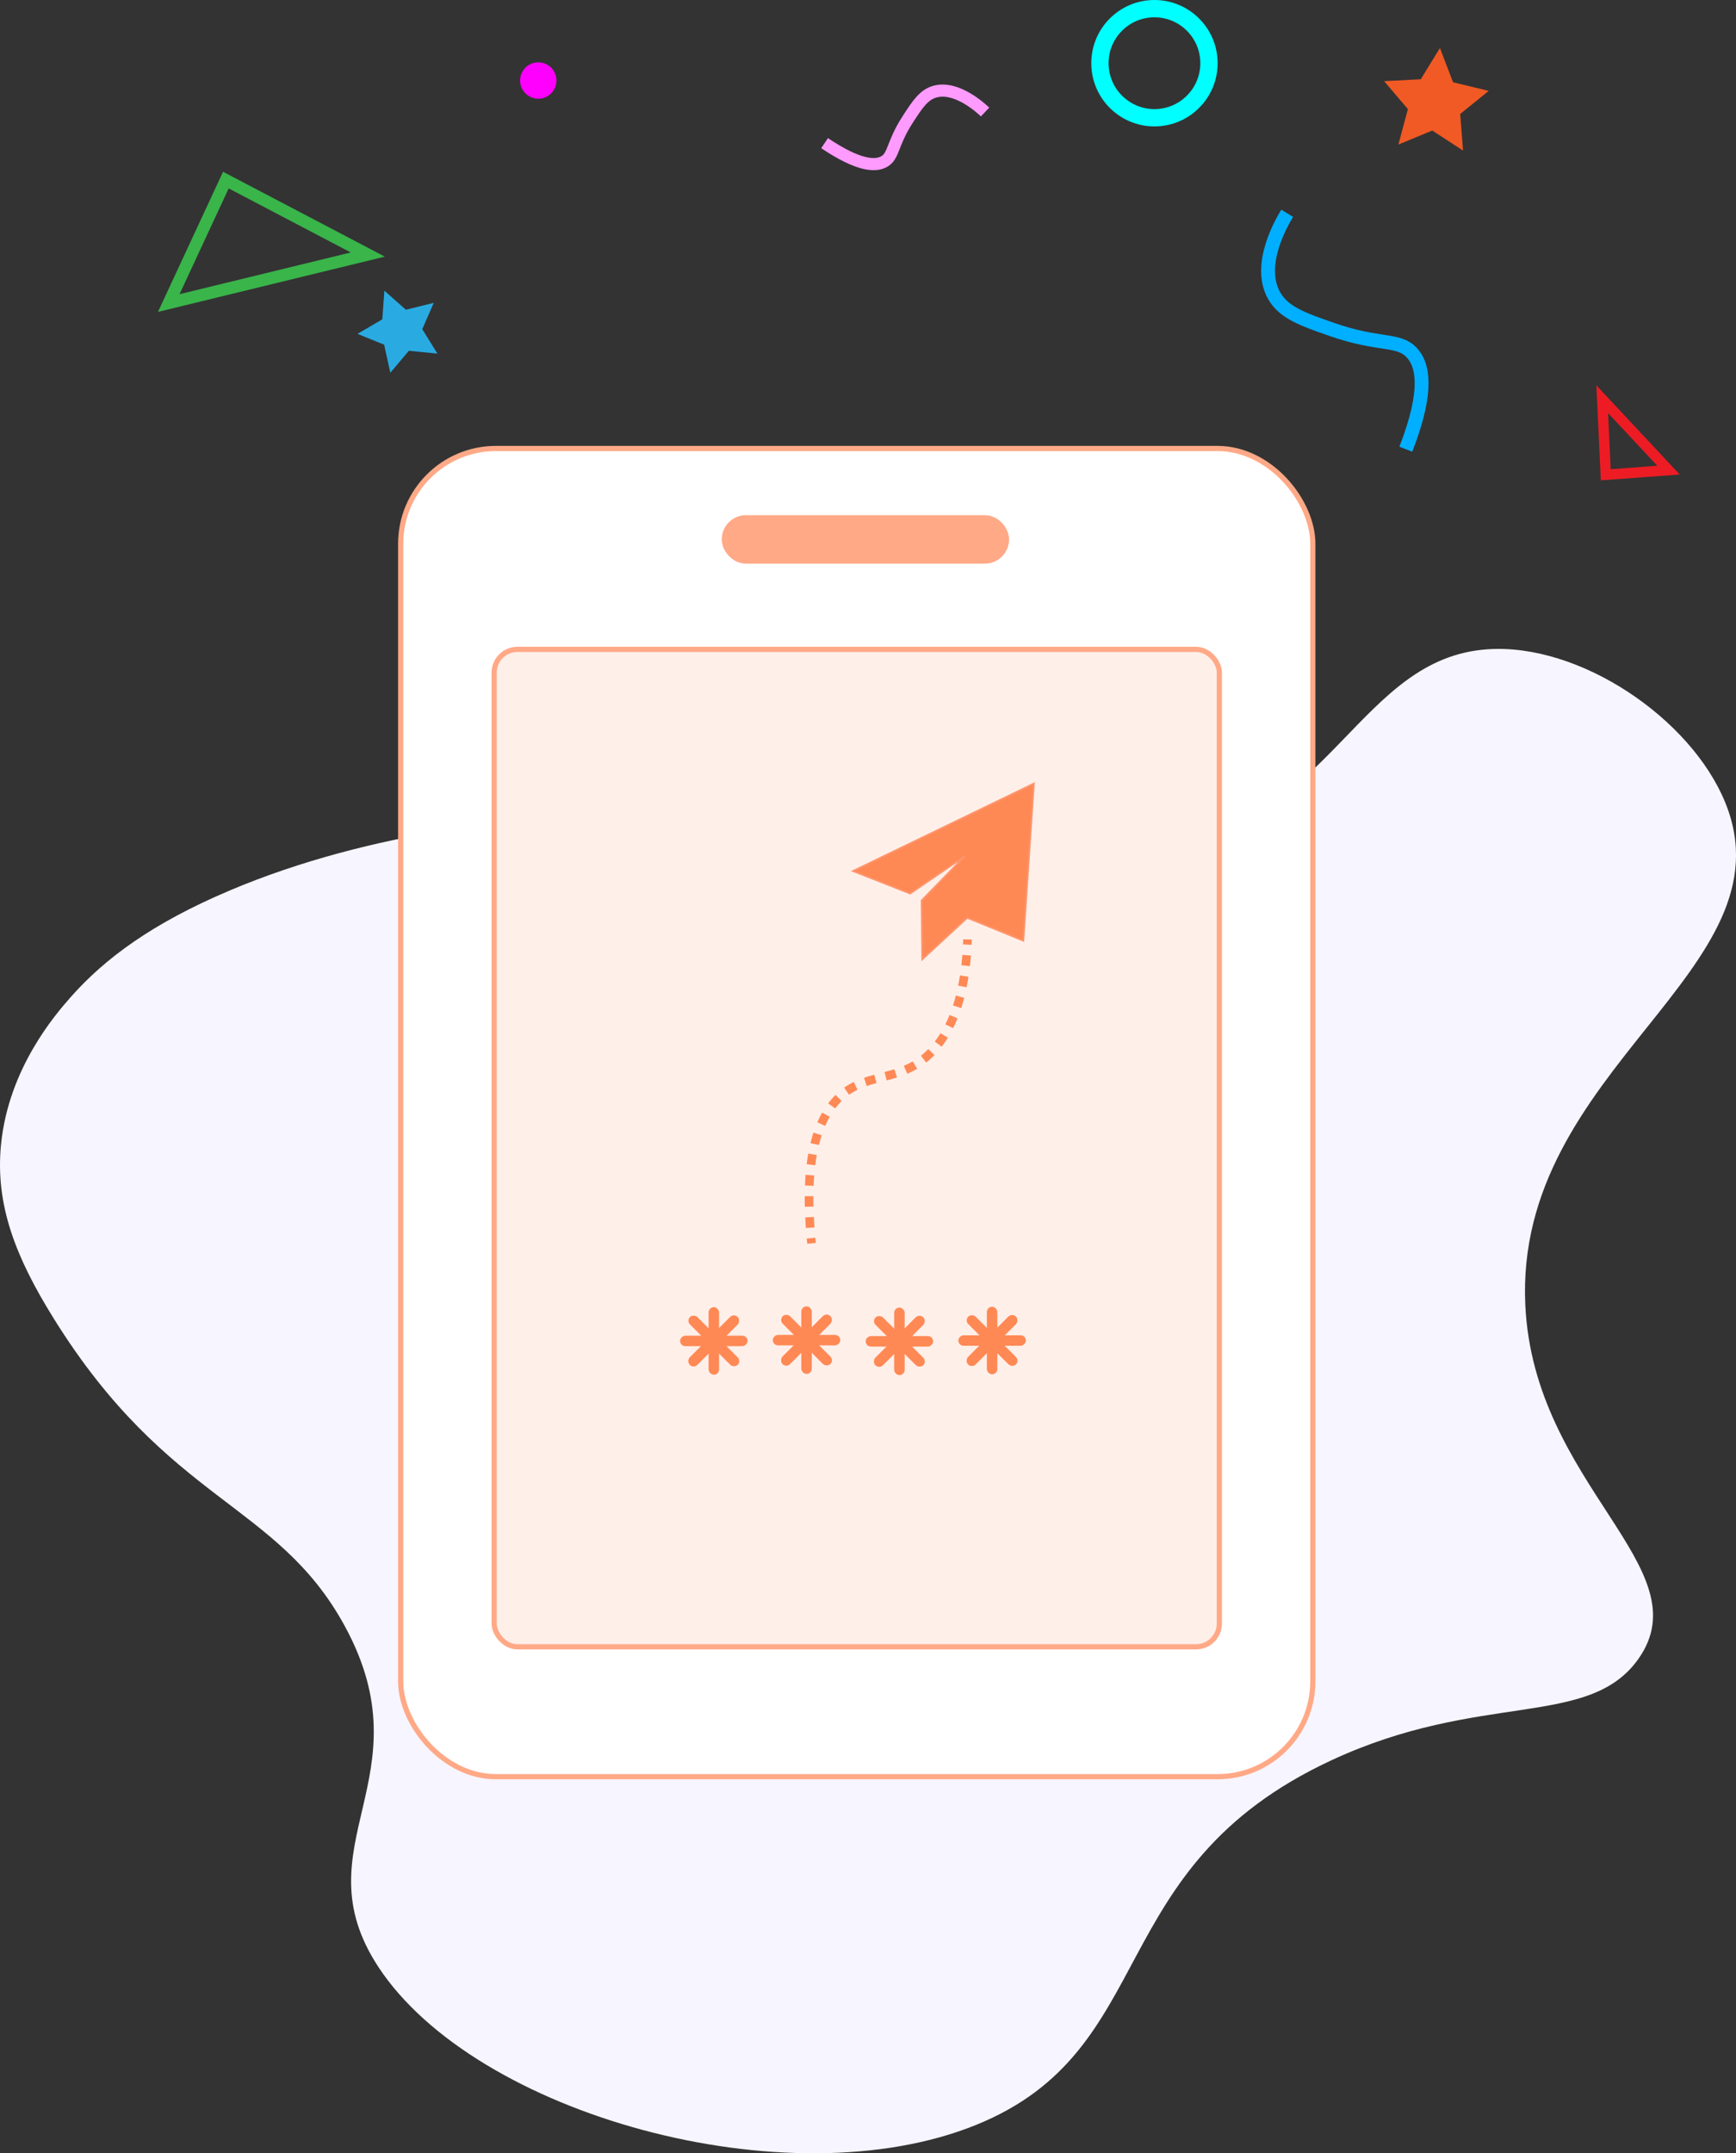 <?xml version="1.0" encoding="UTF-8"?>
<svg id="Layer_2" data-name="Layer 2" xmlns="http://www.w3.org/2000/svg" viewBox="0 0 1003 1243.5">
  <rect x="0" y="0" width="1003" height="1243.5" fill="#333333" stroke="none"/>
  <defs>
    <style>
      .cls-1, .cls-2 {
        fill: #ff8955;
      }

      .cls-3 {
        fill: #fff;
      }

      .cls-3, .cls-4, .cls-5, .cls-6, .cls-7, .cls-2, .cls-8, .cls-9, .cls-10, .cls-11, .cls-12 {
        stroke-miterlimit: 10;
      }

      .cls-3, .cls-4, .cls-11 {
        stroke: #ffa987;
      }

      .cls-3, .cls-11 {
        stroke-width: 3px;
      }

      .cls-4 {
        fill: #ffa987;
        stroke-width: 9px;
      }

      .cls-5 {
        stroke: #39b54a;
      }

      .cls-5, .cls-6, .cls-7, .cls-8, .cls-9, .cls-10, .cls-12 {
        fill: none;
      }

      .cls-5, .cls-7 {
        stroke-width: 7px;
      }

      .cls-6 {
        stroke: #ed1c24;
        stroke-width: 6px;
      }

      .cls-13 {
        fill: #f15a24;
      }

      .cls-7 {
        stroke: #ff9bff;
      }

      .cls-2 {
        stroke: #ff946a;
      }

      .cls-8 {
        stroke: aqua;
        stroke-width: 10px;
      }

      .cls-14, .cls-11 {
        fill: #ffefe9;
      }

      .cls-15 {
        fill: #f7f5ff;
      }

      .cls-9 {
        stroke: #00afff;
        stroke-width: 8px;
      }

      .cls-16 {
        fill: #f0f;
      }

      .cls-10, .cls-12 {
        stroke: #ff8955;
        stroke-width: 5px;
      }

      .cls-17 {
        fill: #29abe2;
      }

      .cls-12 {
        stroke-dasharray: 0 0 6.07 6.07;
      }
    </style>
  </defs>
  <g id="OPT">
    <g id="_บนๆ" data-name="บนๆ">
      <polygon class="cls-5" points="130.5 104 97.5 175 212.5 147 130.5 104"/>
      <path class="cls-9" d="M812.24,259.41c13.5-34.7,9.69-49.12,3.38-55.8-7.81-8.27-18.52-3.73-46.14-13.37-16.86-5.88-27.74-9.68-33.32-19.49-10.19-17.94,4.72-42.99,7.54-47.57"/>
      <polygon class="cls-6" points="927.76 274.17 964 271.5 925.7 230.53 927.76 274.17"/>
      <circle class="cls-8" cx="667" cy="36.5" r="31.5"/>
      <polygon class="cls-13" points="845.29 86.94 827.52 75.39 807.94 83.47 813.43 63.01 799.69 46.87 820.86 45.78 831.95 27.73 839.53 47.51 860.13 52.49 843.65 65.81 845.29 86.94"/>
      <polygon class="cls-17" points="252.73 204.19 236.21 202.58 225.51 215.27 221.95 199.06 206.57 192.8 220.89 184.4 222.08 167.85 234.49 178.87 250.61 174.89 243.97 190.1 252.73 204.19"/>
      <circle class="cls-16" cx="311" cy="46.5" r="10.5"/>
      <path class="cls-7" d="M476.42,82.67c19.83,13.29,29.22,13.37,34.13,10.79,6.07-3.2,4.57-10.1,13.92-24.52,5.7-8.8,9.38-14.48,16.14-16.14,12.35-3.04,26.04,9.53,28.53,11.89"/>
    </g>
    <g id="_เงาหลัง" data-name="เงาหลัง">
      <path class="cls-15" d="M132.49,514.35c-44.32,18.75-71.8,39.05-91.55,61.36-9.28,10.49-35.92,41.37-40.33,85.03-3.53,34.99,8.49,65.44,30.52,100.81,66.3,106.46,128.84,105.91,167.85,177.08,48.23,88.01-26.49,126.97,19.62,197.24,55.91,85.2,236.34,135.5,345.5,91.17,107.21-43.54,71.86-148.39,204.9-210.39,86.55-40.33,148.98-18.08,177.66-58.73,37.13-52.63-60.46-99.88-65.39-204.26-6.48-136.93,154.96-193.35,115.53-290.17-19.8-48.62-84.05-92.18-137.33-88.54-74.09,5.07-89.14,98.85-189.64,117.47-34.56,6.4-48.59-1.76-112.26-11.4-49.06-7.43-261.31-35.97-425.07,33.31Z"/>
    </g>
    <g id="_จรวจกระดาษ" data-name="จรวจกระดาษ">
      <rect class="cls-3" x="231.5" y="259" width="527" height="767" rx="55.01" ry="55.01"/>
      <rect id="_Rectangleใน_" data-name="&amp;lt;Rectangleใน&amp;gt;" class="cls-11" x="285.5" y="375" width="419" height="576" rx="13.45" ry="13.45"/>
      <rect class="cls-4" x="421.5" y="302" width="157" height="19" rx="9.5" ry="9.5"/>
      <polygon class="cls-2" points="597.33 452.5 492.83 503 525.83 516 557.33 494.5 532.5 520 532.83 554 558.83 530 591.25 543.23 597.33 452.5"/>
    </g>
    <g id="_เส้น" data-name="เส้น">
      <g id="_ดอกจันทร์1" data-name="ดอกจันทร์1">
        <rect class="cls-1" x="462.86" y="754.39" width="6.06" height="39" rx="3.03" ry="3.03" transform="translate(683.68 -102.77) rotate(45)"/>
        <rect class="cls-1" x="462.95" y="754.41" width="6.06" height="39" rx="3.03" ry="3.03" transform="translate(683.72 -102.83) rotate(45)"/>
        <rect class="cls-1" x="462.95" y="754.41" width="6.06" height="39" rx="3.03" ry="3.03" transform="translate(1239.89 307.92) rotate(90)"/>
        <rect class="cls-1" x="462.95" y="754.41" width="6.06" height="39" rx="3.03" ry="3.03" transform="translate(1342.72 991.64) rotate(135)"/>
        <rect class="cls-1" x="462.95" y="754.41" width="6.06" height="39" rx="3.03" ry="3.03" transform="translate(931.97 1547.81) rotate(180)"/>
        <rect class="cls-1" x="409.3" y="754.85" width="6.06" height="39" rx="3.03" ry="3.03" transform="translate(668.32 -64.76) rotate(45)"/>
        <rect class="cls-1" x="409.39" y="754.86" width="6.06" height="39" rx="3.03" ry="3.03" transform="translate(668.35 -64.82) rotate(45)"/>
        <rect class="cls-1" x="409.39" y="754.86" width="6.06" height="39" rx="3.03" ry="3.03" transform="translate(1186.79 361.94) rotate(90)"/>
        <rect class="cls-1" x="409.39" y="754.86" width="6.06" height="39" rx="3.03" ry="3.03" transform="translate(1251.61 1030.29) rotate(135)"/>
        <rect class="cls-1" x="409.39" y="754.86" width="6.06" height="39" rx="3.03" ry="3.03" transform="translate(824.85 1548.73) rotate(180)"/>
        <rect class="cls-1" x="570.08" y="754.62" width="6.06" height="39" rx="3.03" ry="3.03" transform="translate(715.25 -178.52) rotate(45)"/>
        <rect class="cls-1" x="570.17" y="754.64" width="6.06" height="39" rx="3.03" ry="3.03" transform="translate(715.28 -178.58) rotate(45)"/>
        <rect class="cls-1" x="570.17" y="754.64" width="6.06" height="39" rx="3.03" ry="3.03" transform="translate(1347.34 200.93) rotate(90)"/>
        <rect class="cls-1" x="570.17" y="754.64" width="6.06" height="39" rx="3.03" ry="3.03" transform="translate(1525.92 916.22) rotate(135)"/>
        <rect class="cls-1" x="570.17" y="754.64" width="6.06" height="39" rx="3.03" ry="3.03" transform="translate(1146.41 1548.27) rotate(180)"/>
        <rect class="cls-1" x="516.52" y="755.08" width="6.06" height="39" rx="3.03" ry="3.03" transform="translate(699.88 -140.51) rotate(45)"/>
        <rect class="cls-1" x="516.61" y="755.09" width="6.06" height="39" rx="3.03" ry="3.03" transform="translate(699.92 -140.57) rotate(45)"/>
        <rect class="cls-1" x="516.61" y="755.09" width="6.06" height="39" rx="3.03" ry="3.03" transform="translate(1294.24 254.95) rotate(90)"/>
        <rect class="cls-1" x="516.61" y="755.09" width="6.06" height="39" rx="3.03" ry="3.03" transform="translate(1434.81 954.87) rotate(135)"/>
        <rect class="cls-1" x="516.61" y="755.09" width="6.06" height="39" rx="3.03" ry="3.03" transform="translate(1039.29 1549.19) rotate(180)"/>
      </g>
      <g>
        <path class="cls-14" d="M468.88,718c-5.12-48.99,4.09-70.74,13.38-81.55,16.57-19.29,38.19-9.32,57.03-30.14,15.61-17.24,19.09-44.35,19.71-63.82"/>
        <g>
          <path class="cls-10" d="M468.88,718c-.11-1.01-.2-2-.3-2.99"/>
          <path class="cls-12" d="M468.08,708.96c-3.14-42.68,5.49-62.39,14.18-72.51,16.57-19.29,38.19-9.32,57.03-30.14,14.05-15.53,18.28-39.05,19.43-57.8"/>
          <path class="cls-10" d="M558.88,545.5c.05-1.02,.09-2.02,.12-3"/>
        </g>
      </g>
    </g>
  </g>
</svg>